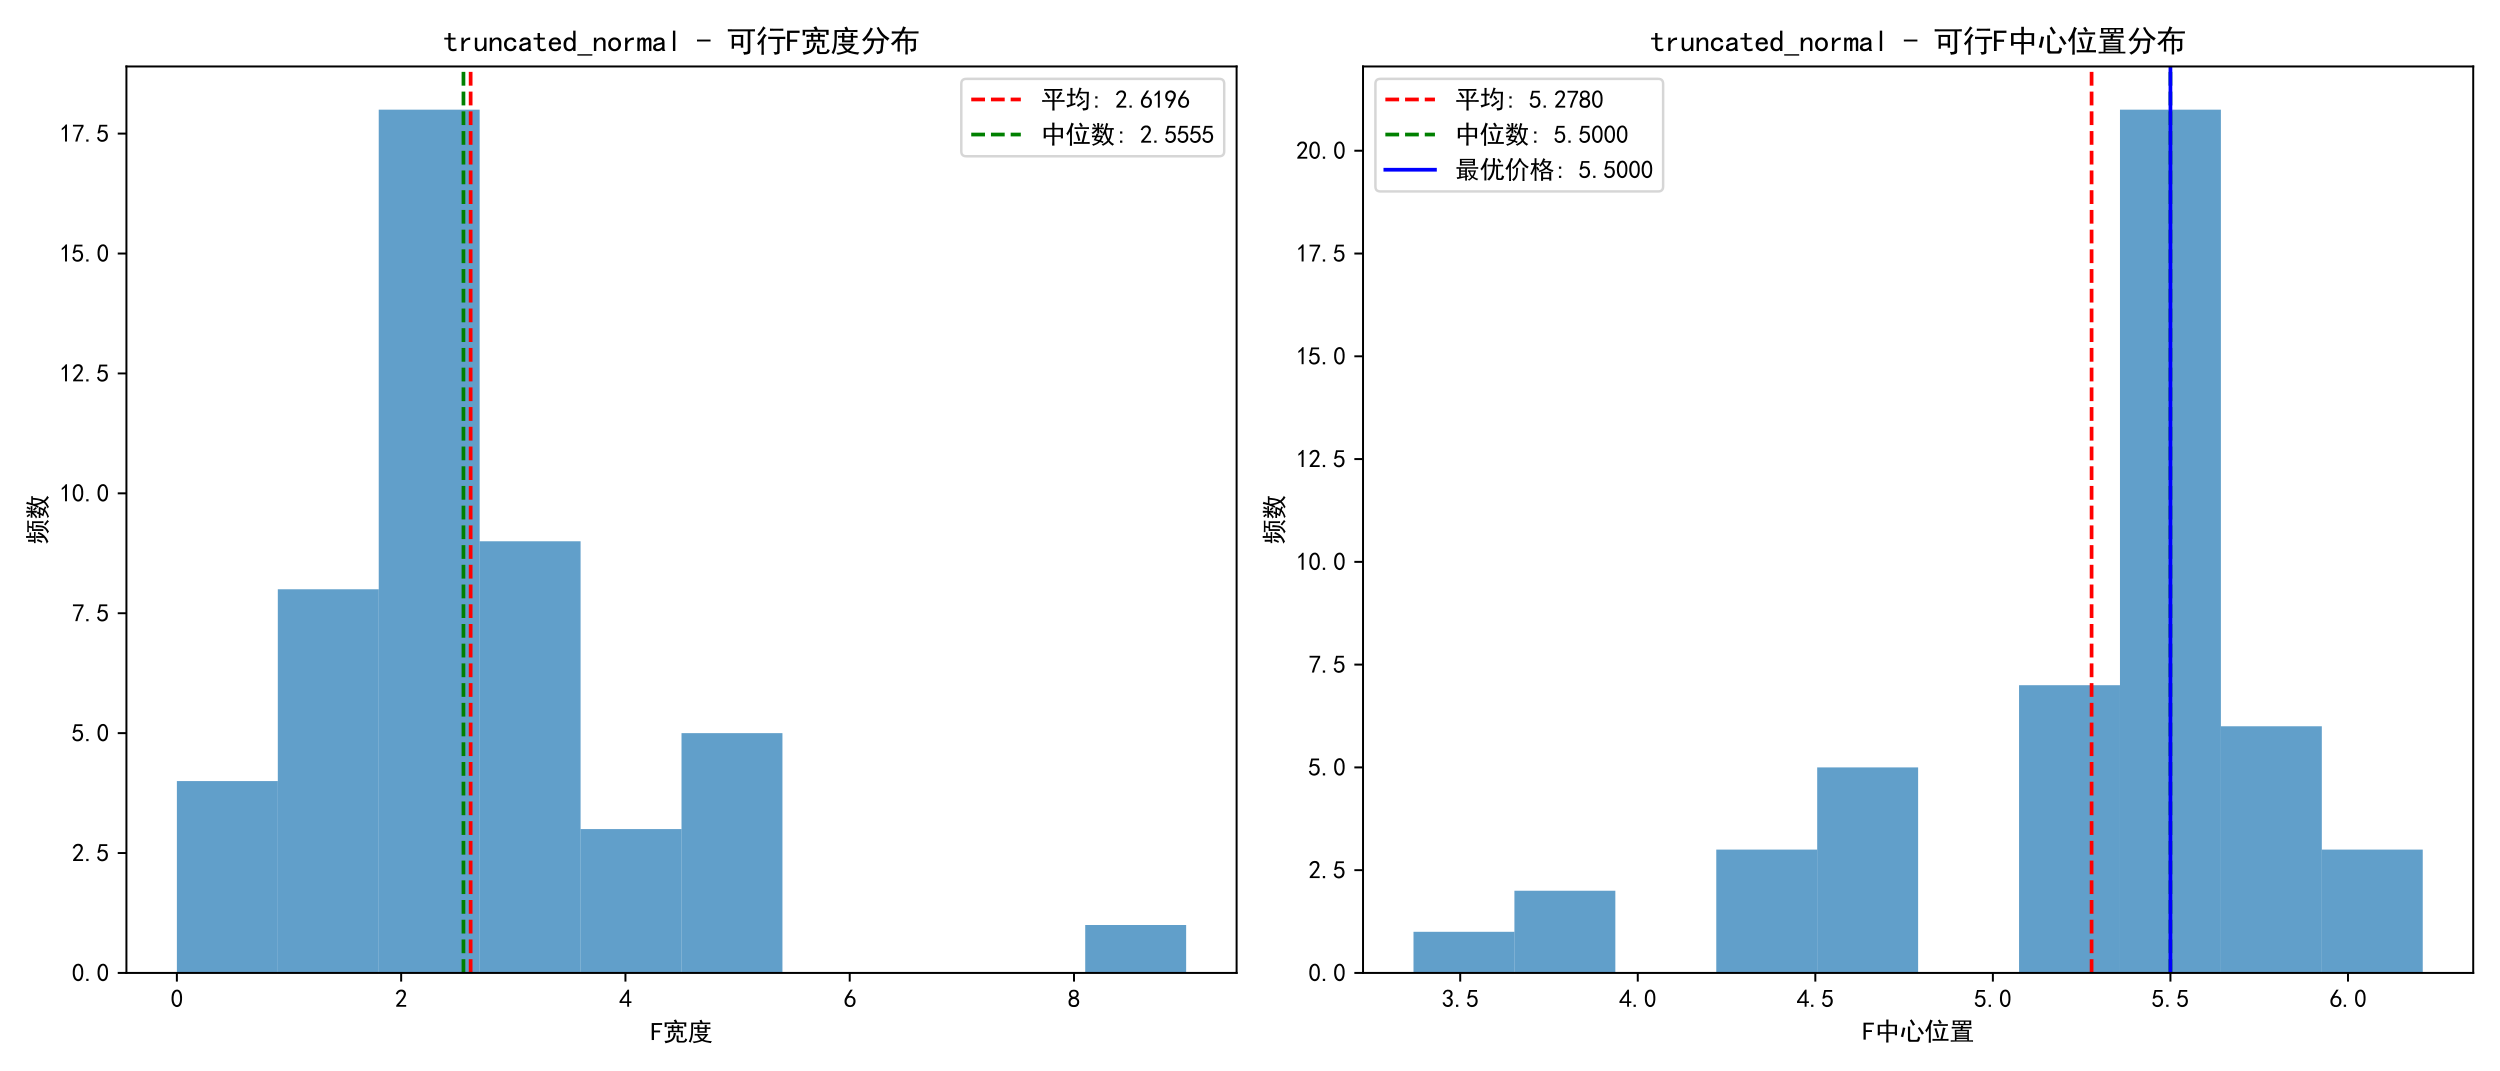 <?xml version="1.0" encoding="utf-8" standalone="no"?>
<!DOCTYPE svg PUBLIC "-//W3C//DTD SVG 1.1//EN"
  "http://www.w3.org/Graphics/SVG/1.1/DTD/svg11.dtd">
<svg xmlns:xlink="http://www.w3.org/1999/xlink" width="1008pt" height="432pt" viewBox="0 0 1008 432" xmlns="http://www.w3.org/2000/svg" version="1.1">
 <defs>
  <style type="text/css">*{stroke-linejoin: round; stroke-linecap: butt}</style>
 </defs>
 <g id="figure_1">
  <g id="patch_1">
   <path d="M 0 432 
L 1008 432 
L 1008 0 
L 0 0 
z
" style="fill: #ffffff"/>
  </g>
  <g id="axes_1">
   <g id="patch_2">
    <path d="M 50.971 392.29 
L 498.6 392.29 
L 498.6 26.801 
L 50.971 26.801 
z
" style="fill: #ffffff"/>
   </g>
   <g id="patch_3">
    <path d="M 71.318 392.29 
L 112.012 392.29 
L 112.012 314.938 
L 71.318 314.938 
z
" clip-path="url(#pb810b2e83c)" style="fill: #1f77b4; opacity: 0.7"/>
   </g>
   <g id="patch_4">
    <path d="M 112.012 392.29 
L 152.705 392.29 
L 152.705 237.586 
L 112.012 237.586 
z
" clip-path="url(#pb810b2e83c)" style="fill: #1f77b4; opacity: 0.7"/>
   </g>
   <g id="patch_5">
    <path d="M 152.705 392.29 
L 193.399 392.29 
L 193.399 44.205 
L 152.705 44.205 
z
" clip-path="url(#pb810b2e83c)" style="fill: #1f77b4; opacity: 0.7"/>
   </g>
   <g id="patch_6">
    <path d="M 193.399 392.29 
L 234.092 392.29 
L 234.092 218.248 
L 193.399 218.248 
z
" clip-path="url(#pb810b2e83c)" style="fill: #1f77b4; opacity: 0.7"/>
   </g>
   <g id="patch_7">
    <path d="M 234.092 392.29 
L 274.786 392.29 
L 274.786 334.276 
L 234.092 334.276 
z
" clip-path="url(#pb810b2e83c)" style="fill: #1f77b4; opacity: 0.7"/>
   </g>
   <g id="patch_8">
    <path d="M 274.786 392.29 
L 315.479 392.29 
L 315.479 295.6 
L 274.786 295.6 
z
" clip-path="url(#pb810b2e83c)" style="fill: #1f77b4; opacity: 0.7"/>
   </g>
   <g id="patch_9">
    <path d="M 315.479 392.29 
L 356.173 392.29 
L 356.173 392.29 
L 315.479 392.29 
z
" clip-path="url(#pb810b2e83c)" style="fill: #1f77b4; opacity: 0.7"/>
   </g>
   <g id="patch_10">
    <path d="M 356.173 392.29 
L 396.866 392.29 
L 396.866 392.29 
L 356.173 392.29 
z
" clip-path="url(#pb810b2e83c)" style="fill: #1f77b4; opacity: 0.7"/>
   </g>
   <g id="patch_11">
    <path d="M 396.866 392.29 
L 437.56 392.29 
L 437.56 392.29 
L 396.866 392.29 
z
" clip-path="url(#pb810b2e83c)" style="fill: #1f77b4; opacity: 0.7"/>
   </g>
   <g id="patch_12">
    <path d="M 437.56 392.29 
L 478.253 392.29 
L 478.253 372.952 
L 437.56 372.952 
z
" clip-path="url(#pb810b2e83c)" style="fill: #1f77b4; opacity: 0.7"/>
   </g>
   <g id="matplotlib.axis_1">
    <g id="xtick_1">
     <g id="line2d_1">
      <defs>
       <path id="maeb8cb037b" d="M 0 0 
L 0 3.5 
" style="stroke: #000000; stroke-width: 0.8"/>
      </defs>
      <g>
       <use xlink:href="#maeb8cb037b" x="71.318" y="392.29" style="stroke: #000000; stroke-width: 0.8"/>
      </g>
     </g>
     <g id="text_1">
      <!-- 0 -->
      <g transform="translate(68.818 406.165) scale(0.1 -0.1)">
       <defs>
        <path id="SimHei-30" d="M 225 2537 
Q 250 3200 412 3587 
Q 575 3975 875 4225 
Q 1175 4475 1612 4475 
Q 2050 4475 2375 4112 
Q 2700 3750 2800 3200 
Q 2900 2650 2862 1937 
Q 2825 1225 2612 775 
Q 2400 325 1975 150 
Q 1550 -25 1125 187 
Q 700 400 525 750 
Q 350 1100 275 1487 
Q 200 1875 225 2537 
z
M 750 2687 
Q 675 2000 800 1462 
Q 925 925 1212 700 
Q 1500 475 1800 612 
Q 2100 750 2237 1162 
Q 2375 1575 2375 2062 
Q 2375 2550 2337 2950 
Q 2300 3350 2112 3675 
Q 1925 4000 1612 4012 
Q 1300 4025 1062 3700 
Q 825 3375 750 2687 
z
" transform="scale(0.016)"/>
       </defs>
       <use xlink:href="#SimHei-30"/>
      </g>
     </g>
    </g>
    <g id="xtick_2">
     <g id="line2d_2">
      <g>
       <use xlink:href="#maeb8cb037b" x="161.748" y="392.29" style="stroke: #000000; stroke-width: 0.8"/>
      </g>
     </g>
     <g id="text_2">
      <!-- 2 -->
      <g transform="translate(159.248 406.165) scale(0.1 -0.1)">
       <defs>
        <path id="SimHei-32" d="M 300 250 
Q 325 625 650 925 
Q 975 1225 1475 1862 
Q 1975 2500 2125 2850 
Q 2275 3200 2237 3450 
Q 2200 3700 2000 3862 
Q 1800 4025 1537 4000 
Q 1275 3975 1037 3800 
Q 800 3625 675 3275 
L 200 3350 
Q 400 3925 712 4187 
Q 1025 4450 1450 4475 
Q 1700 4500 1900 4462 
Q 2100 4425 2312 4287 
Q 2525 4150 2662 3875 
Q 2800 3600 2762 3212 
Q 2725 2825 2375 2287 
Q 2025 1750 1025 600 
L 2825 600 
L 2825 150 
L 300 150 
L 300 250 
z
" transform="scale(0.016)"/>
       </defs>
       <use xlink:href="#SimHei-32"/>
      </g>
     </g>
    </g>
    <g id="xtick_3">
     <g id="line2d_3">
      <g>
       <use xlink:href="#maeb8cb037b" x="252.178" y="392.29" style="stroke: #000000; stroke-width: 0.8"/>
      </g>
     </g>
     <g id="text_3">
      <!-- 4 -->
      <g transform="translate(249.678 406.165) scale(0.1 -0.1)">
       <defs>
        <path id="SimHei-34" d="M 2000 1100 
L 75 1100 
L 75 1525 
L 2100 4450 
L 2475 4450 
L 2475 1525 
L 3075 1525 
L 3075 1100 
L 2475 1100 
L 2475 150 
L 2000 150 
L 2000 1100 
z
M 2000 1525 
L 2000 3500 
L 600 1525 
L 2000 1525 
z
" transform="scale(0.016)"/>
       </defs>
       <use xlink:href="#SimHei-34"/>
      </g>
     </g>
    </g>
    <g id="xtick_4">
     <g id="line2d_4">
      <g>
       <use xlink:href="#maeb8cb037b" x="342.608" y="392.29" style="stroke: #000000; stroke-width: 0.8"/>
      </g>
     </g>
     <g id="text_4">
      <!-- 6 -->
      <g transform="translate(340.108 406.165) scale(0.1 -0.1)">
       <defs>
        <path id="SimHei-36" d="M 250 1612 
Q 275 1975 387 2225 
Q 500 2475 725 2850 
L 1750 4450 
L 2325 4450 
L 1275 2800 
Q 1950 2975 2350 2750 
Q 2750 2525 2887 2237 
Q 3025 1950 3037 1612 
Q 3050 1275 2937 950 
Q 2825 625 2537 362 
Q 2250 100 1737 75 
Q 1225 50 862 262 
Q 500 475 362 862 
Q 225 1250 250 1612 
z
M 1025 787 
Q 1250 550 1625 525 
Q 2000 500 2250 775 
Q 2500 1050 2500 1575 
Q 2500 2100 2187 2300 
Q 1875 2500 1487 2450 
Q 1100 2400 925 2075 
Q 750 1750 775 1387 
Q 800 1025 1025 787 
z
" transform="scale(0.016)"/>
       </defs>
       <use xlink:href="#SimHei-36"/>
      </g>
     </g>
    </g>
    <g id="xtick_5">
     <g id="line2d_5">
      <g>
       <use xlink:href="#maeb8cb037b" x="433.038" y="392.29" style="stroke: #000000; stroke-width: 0.8"/>
      </g>
     </g>
     <g id="text_5">
      <!-- 8 -->
      <g transform="translate(430.538 406.165) scale(0.1 -0.1)">
       <defs>
        <path id="SimHei-38" d="M 175 1375 
Q 175 1675 325 1962 
Q 475 2250 825 2425 
Q 525 2600 425 2812 
Q 325 3025 312 3300 
Q 300 3575 387 3775 
Q 475 3975 650 4150 
Q 825 4325 1037 4387 
Q 1250 4450 1500 4450 
Q 1750 4450 1950 4400 
Q 2150 4350 2375 4187 
Q 2600 4025 2700 3725 
Q 2800 3425 2687 3025 
Q 2575 2625 2100 2400 
Q 2525 2275 2700 2012 
Q 2875 1750 2875 1375 
Q 2875 1000 2762 775 
Q 2650 550 2512 400 
Q 2375 250 2137 162 
Q 1900 75 1537 75 
Q 1175 75 912 162 
Q 650 250 475 425 
Q 300 600 237 837 
Q 175 1075 175 1375 
z
M 687 1400 
Q 675 1100 787 875 
Q 900 650 1200 587 
Q 1500 525 1825 600 
Q 2150 675 2275 950 
Q 2400 1225 2362 1500 
Q 2325 1775 2050 1962 
Q 1775 2150 1450 2125 
Q 1125 2100 912 1900 
Q 700 1700 687 1400 
z
M 775 3350 
Q 775 3100 950 2875 
Q 1125 2650 1500 2650 
Q 1875 2650 2062 2875 
Q 2250 3100 2237 3412 
Q 2225 3725 2012 3875 
Q 1800 4025 1437 4000 
Q 1075 3975 925 3787 
Q 775 3600 775 3350 
z
" transform="scale(0.016)"/>
       </defs>
       <use xlink:href="#SimHei-38"/>
      </g>
     </g>
    </g>
    <g id="text_6">
     <!-- F宽度 -->
     <g transform="translate(262.286 419.54) scale(0.1 -0.1)">
      <defs>
       <path id="SimHei-46" d="M 2925 3925 
L 875 3925 
L 875 2525 
L 2425 2525 
L 2425 2050 
L 875 2050 
L 875 125 
L 300 125 
L 300 4400 
L 2925 4400 
L 2925 3925 
z
" transform="scale(0.016)"/>
       <path id="SimHei-5bbd" d="M 2225 3525 
Q 2225 3700 2200 3925 
L 2700 3925 
Q 2675 3700 2675 3525 
L 3650 3525 
Q 3650 3675 3625 3950 
L 4125 3950 
Q 4100 3675 4100 3525 
Q 4625 3525 5100 3550 
L 5100 3075 
Q 4575 3125 4100 3125 
L 4100 2475 
L 5025 2475 
Q 5000 2175 5000 1875 
L 5000 1475 
Q 5000 1225 5025 825 
L 4525 825 
L 4525 2100 
L 1800 2100 
L 1800 750 
L 1300 750 
Q 1325 1200 1325 1450 
L 1325 1850 
Q 1325 2175 1300 2475 
L 2225 2475 
L 2225 3125 
L 1875 3125 
Q 1700 3125 1225 3050 
L 1225 3550 
Q 1700 3525 1875 3525 
L 2225 3525 
z
M 5375 3500 
L 5375 4175 
L 950 4175 
L 950 3400 
L 425 3400 
Q 450 3725 450 3950 
Q 450 4200 425 4575 
L 3025 4575 
Q 2975 4700 2725 5125 
Q 3050 5200 3300 5300 
Q 3500 4900 3625 4575 
L 5900 4575 
Q 5875 4250 5875 3975 
Q 5875 3700 5900 3500 
L 5375 3500 
z
M 3325 1825 
Q 3100 900 2850 462 
Q 2600 25 2112 -237 
Q 1625 -500 650 -700 
Q 550 -350 400 -100 
Q 1025 -75 1450 37 
Q 1875 150 2150 387 
Q 2425 625 2550 987 
Q 2675 1350 2725 1950 
Q 3100 1850 3325 1825 
z
M 3975 1250 
Q 3950 925 3950 675 
L 3950 150 
Q 3950 -75 4200 -100 
L 4950 -100 
Q 5250 -100 5400 0 
Q 5550 100 5650 550 
Q 5875 400 6125 300 
Q 5925 -500 5175 -525 
L 4025 -525 
Q 3500 -500 3450 -25 
L 3450 725 
Q 3450 925 3425 1250 
L 3975 1250 
z
M 3650 2475 
L 3650 3125 
L 2675 3125 
L 2675 2475 
L 3650 2475 
z
" transform="scale(0.016)"/>
       <path id="SimHei-5ea6" d="M 1750 1675 
Q 2450 1650 2875 1650 
L 5200 1650 
Q 4975 1250 4650 850 
Q 4325 450 4025 200 
Q 4350 50 4950 -50 
Q 5550 -150 6100 -150 
Q 5950 -300 5825 -650 
Q 5100 -550 4550 -412 
Q 4000 -275 3625 -100 
Q 3100 -325 2587 -462 
Q 2075 -600 1525 -675 
Q 1450 -475 1225 -250 
Q 1675 -250 2250 -125 
Q 2825 0 3250 200 
Q 2825 550 2400 1275 
L 1750 1250 
L 1750 1675 
z
M 2975 5075 
Q 3250 5150 3475 5250 
Q 3625 4975 3775 4525 
L 4700 4525 
Q 4975 4525 5700 4550 
L 5700 4100 
Q 5000 4125 4650 4125 
L 1375 4125 
Q 1375 3000 1350 2312 
Q 1325 1625 1212 950 
Q 1100 275 725 -525 
Q 500 -375 250 -300 
Q 650 400 762 1075 
Q 875 1750 887 2800 
Q 900 3850 875 4525 
L 3200 4525 
Q 3100 4850 2975 5075 
z
M 2475 3300 
Q 2475 3700 2450 3925 
L 2975 3925 
Q 2950 3725 2950 3300 
L 4300 3300 
Q 4300 3700 4275 3950 
L 4800 3950 
Q 4775 3650 4775 3300 
Q 5325 3300 5725 3325 
L 5725 2900 
Q 5350 2925 4775 2925 
Q 4775 2250 4800 1950 
L 2450 1950 
Q 2475 2350 2475 2925 
Q 2175 2925 1600 2900 
L 1600 3325 
Q 2175 3300 2475 3300 
z
M 4300 2350 
L 4300 2925 
L 2950 2925 
L 2950 2350 
L 4300 2350 
z
M 2875 1275 
Q 3200 775 3650 425 
Q 4025 700 4425 1275 
L 2900 1275 
L 2875 1275 
z
" transform="scale(0.016)"/>
      </defs>
      <use xlink:href="#SimHei-46"/>
      <use xlink:href="#SimHei-5bbd" x="50"/>
      <use xlink:href="#SimHei-5ea6" x="150"/>
     </g>
    </g>
   </g>
   <g id="matplotlib.axis_2">
    <g id="ytick_1">
     <g id="line2d_6">
      <defs>
       <path id="mc2f7a43495" d="M 0 0 
L -3.5 0 
" style="stroke: #000000; stroke-width: 0.8"/>
      </defs>
      <g>
       <use xlink:href="#mc2f7a43495" x="50.971" y="392.29" style="stroke: #000000; stroke-width: 0.8"/>
      </g>
     </g>
     <g id="text_7">
      <!-- 0.0 -->
      <g transform="translate(28.971 395.728) scale(0.1 -0.1)">
       <defs>
        <path id="SimHei-2e" d="M 1075 125 
L 500 125 
L 500 675 
L 1075 675 
L 1075 125 
z
" transform="scale(0.016)"/>
       </defs>
       <use xlink:href="#SimHei-30"/>
       <use xlink:href="#SimHei-2e" x="50"/>
       <use xlink:href="#SimHei-30" x="100"/>
      </g>
     </g>
    </g>
    <g id="ytick_2">
     <g id="line2d_7">
      <g>
       <use xlink:href="#mc2f7a43495" x="50.971" y="343.945" style="stroke: #000000; stroke-width: 0.8"/>
      </g>
     </g>
     <g id="text_8">
      <!-- 2.5 -->
      <g transform="translate(28.971 347.382) scale(0.1 -0.1)">
       <defs>
        <path id="SimHei-35" d="M 550 1325 
Q 725 650 1150 575 
Q 1575 500 1837 662 
Q 2100 825 2212 1087 
Q 2325 1350 2312 1675 
Q 2300 2000 2137 2225 
Q 1975 2450 1725 2525 
Q 1475 2600 1162 2525 
Q 850 2450 650 2175 
L 225 2225 
Q 275 2375 700 4375 
L 2675 4375 
L 2675 3925 
L 1075 3925 
Q 950 3250 825 2850 
Q 1200 3025 1525 3012 
Q 1850 3000 2150 2862 
Q 2450 2725 2587 2487 
Q 2725 2250 2787 2012 
Q 2850 1775 2837 1500 
Q 2825 1225 2725 937 
Q 2625 650 2425 462 
Q 2225 275 1937 162 
Q 1650 50 1275 75 
Q 900 100 562 350 
Q 225 600 100 1200 
L 550 1325 
z
" transform="scale(0.016)"/>
       </defs>
       <use xlink:href="#SimHei-32"/>
       <use xlink:href="#SimHei-2e" x="50"/>
       <use xlink:href="#SimHei-35" x="100"/>
      </g>
     </g>
    </g>
    <g id="ytick_3">
     <g id="line2d_8">
      <g>
       <use xlink:href="#mc2f7a43495" x="50.971" y="295.6" style="stroke: #000000; stroke-width: 0.8"/>
      </g>
     </g>
     <g id="text_9">
      <!-- 5.0 -->
      <g transform="translate(28.971 299.037) scale(0.1 -0.1)">
       <use xlink:href="#SimHei-35"/>
       <use xlink:href="#SimHei-2e" x="50"/>
       <use xlink:href="#SimHei-30" x="100"/>
      </g>
     </g>
    </g>
    <g id="ytick_4">
     <g id="line2d_9">
      <g>
       <use xlink:href="#mc2f7a43495" x="50.971" y="247.255" style="stroke: #000000; stroke-width: 0.8"/>
      </g>
     </g>
     <g id="text_10">
      <!-- 7.5 -->
      <g transform="translate(28.971 250.692) scale(0.1 -0.1)">
       <defs>
        <path id="SimHei-37" d="M 850 150 
Q 1300 2050 2425 3925 
L 275 3925 
L 275 4375 
L 2950 4375 
L 2950 3950 
Q 1775 2050 1400 150 
L 850 150 
z
" transform="scale(0.016)"/>
       </defs>
       <use xlink:href="#SimHei-37"/>
       <use xlink:href="#SimHei-2e" x="50"/>
       <use xlink:href="#SimHei-35" x="100"/>
      </g>
     </g>
    </g>
    <g id="ytick_5">
     <g id="line2d_10">
      <g>
       <use xlink:href="#mc2f7a43495" x="50.971" y="198.91" style="stroke: #000000; stroke-width: 0.8"/>
      </g>
     </g>
     <g id="text_11">
      <!-- 10.0 -->
      <g transform="translate(23.971 202.347) scale(0.1 -0.1)">
       <defs>
        <path id="SimHei-31" d="M 1400 3600 
Q 1075 3275 575 2975 
L 575 3450 
Q 1200 3875 1600 4450 
L 1900 4450 
L 1900 150 
L 1400 150 
L 1400 3600 
z
" transform="scale(0.016)"/>
       </defs>
       <use xlink:href="#SimHei-31"/>
       <use xlink:href="#SimHei-30" x="50"/>
       <use xlink:href="#SimHei-2e" x="100"/>
       <use xlink:href="#SimHei-30" x="150"/>
      </g>
     </g>
    </g>
    <g id="ytick_6">
     <g id="line2d_11">
      <g>
       <use xlink:href="#mc2f7a43495" x="50.971" y="150.565" style="stroke: #000000; stroke-width: 0.8"/>
      </g>
     </g>
     <g id="text_12">
      <!-- 12.5 -->
      <g transform="translate(23.971 154.002) scale(0.1 -0.1)">
       <use xlink:href="#SimHei-31"/>
       <use xlink:href="#SimHei-32" x="50"/>
       <use xlink:href="#SimHei-2e" x="100"/>
       <use xlink:href="#SimHei-35" x="150"/>
      </g>
     </g>
    </g>
    <g id="ytick_7">
     <g id="line2d_12">
      <g>
       <use xlink:href="#mc2f7a43495" x="50.971" y="102.22" style="stroke: #000000; stroke-width: 0.8"/>
      </g>
     </g>
     <g id="text_13">
      <!-- 15.0 -->
      <g transform="translate(23.971 105.657) scale(0.1 -0.1)">
       <use xlink:href="#SimHei-31"/>
       <use xlink:href="#SimHei-35" x="50"/>
       <use xlink:href="#SimHei-2e" x="100"/>
       <use xlink:href="#SimHei-30" x="150"/>
      </g>
     </g>
    </g>
    <g id="ytick_8">
     <g id="line2d_13">
      <g>
       <use xlink:href="#mc2f7a43495" x="50.971" y="53.874" style="stroke: #000000; stroke-width: 0.8"/>
      </g>
     </g>
     <g id="text_14">
      <!-- 17.5 -->
      <g transform="translate(23.971 57.312) scale(0.1 -0.1)">
       <use xlink:href="#SimHei-31"/>
       <use xlink:href="#SimHei-37" x="50"/>
       <use xlink:href="#SimHei-2e" x="100"/>
       <use xlink:href="#SimHei-35" x="150"/>
      </g>
     </g>
    </g>
    <g id="text_15">
     <!-- 频数 -->
     <g transform="translate(18.721 219.546) rotate(-90) scale(0.1 -0.1)">
      <defs>
       <path id="SimHei-9891" d="M 4250 4450 
Q 3575 4450 3125 4425 
L 3125 4850 
Q 3550 4825 3925 4825 
L 5225 4825 
Q 5600 4825 6000 4850 
L 6000 4425 
Q 5600 4450 4700 4450 
Q 4625 4050 4550 3625 
L 5875 3625 
Q 5850 3275 5850 2900 
L 5850 1650 
Q 5850 1300 5875 750 
L 5400 750 
L 5400 3250 
L 3875 3250 
L 3875 800 
L 3400 800 
Q 3425 1275 3425 1650 
L 3425 2825 
Q 3425 3275 3400 3625 
L 4125 3625 
Q 4200 4100 4250 4450 
z
M 1675 2750 
Q 650 2750 350 2725 
L 350 3150 
Q 550 3125 725 3125 
Q 725 4275 700 4625 
L 1200 4625 
Q 1175 4275 1175 3125 
L 1675 3125 
L 1675 4275 
Q 1675 4750 1650 5125 
L 2150 5125 
Q 2125 4750 2125 4250 
Q 2625 4250 3025 4275 
L 3025 3850 
Q 2625 3875 2125 3875 
L 2125 3125 
Q 2850 3125 3150 3150 
L 3150 2725 
Q 2850 2750 2125 2750 
L 1675 2750 
z
M 2150 2600 
Q 2125 2250 2125 1925 
L 2125 1050 
Q 2600 1650 2650 2200 
Q 2875 2100 3175 2075 
Q 2850 1075 2187 450 
Q 1525 -175 700 -500 
Q 550 -250 200 -75 
Q 750 75 1087 237 
Q 1425 400 1675 625 
L 1675 1900 
Q 1675 2250 1650 2600 
L 2150 2600 
z
M 2775 -250 
Q 3400 -75 3737 225 
Q 4075 525 4212 887 
Q 4350 1250 4362 1725 
Q 4375 2200 4350 2750 
Q 4650 2700 4925 2650 
Q 4850 2325 4837 1975 
Q 4825 1625 4750 1112 
Q 4675 600 4300 162 
Q 3925 -275 3250 -650 
Q 3075 -450 2775 -250 
z
M 5850 -650 
Q 5550 -275 4800 250 
Q 4975 425 5075 600 
Q 5825 75 6200 -250 
Q 5975 -425 5850 -650 
z
M 400 1175 
Q 650 1550 900 2375 
Q 1125 2275 1375 2225 
Q 1000 1325 850 1025 
Q 650 1150 400 1175 
z
" transform="scale(0.016)"/>
       <path id="SimHei-6570" d="M 4525 4925 
Q 4475 4800 4400 4587 
Q 4325 4375 4175 3825 
L 5325 3825 
Q 5575 3825 5925 3850 
L 5925 3400 
Q 5650 3425 5500 3425 
Q 5500 3025 5362 2162 
Q 5225 1300 4875 675 
Q 5125 375 5437 137 
Q 5750 -100 6025 -200 
Q 5725 -425 5625 -625 
Q 5325 -450 5075 -225 
Q 4825 0 4575 325 
Q 4300 25 3987 -187 
Q 3675 -400 3200 -650 
Q 3075 -425 2850 -300 
Q 3225 -150 3650 125 
Q 4075 400 4300 675 
Q 4125 1025 3962 1425 
Q 3800 1825 3675 2475 
Q 3600 2275 3425 1950 
Q 3250 2050 3000 2150 
Q 3400 2850 3650 3675 
Q 3900 4500 3975 5100 
Q 4275 4975 4525 4925 
z
M 2100 2250 
Q 2000 2150 1875 1925 
L 3250 1925 
Q 3100 1300 2725 675 
Q 3125 525 3350 400 
Q 3225 225 3125 25 
Q 2900 175 2450 325 
Q 1950 -225 725 -650 
Q 600 -375 400 -275 
Q 1575 0 2000 475 
Q 1300 650 850 775 
Q 1000 1000 1250 1525 
Q 1000 1525 425 1500 
L 425 1950 
Q 900 1925 1400 1925 
Q 1500 2150 1550 2425 
Q 1825 2325 2100 2250 
z
M 1775 3950 
Q 1775 4550 1750 5100 
L 2250 5100 
Q 2225 4575 2225 3950 
Q 3075 3950 3425 3975 
L 3425 3525 
Q 3075 3550 2225 3550 
Q 2225 2825 2250 2425 
L 1750 2425 
Q 1775 2775 1775 3300 
Q 1650 3100 1300 2787 
Q 950 2475 650 2300 
Q 525 2525 275 2625 
Q 500 2700 875 2975 
Q 1250 3250 1450 3550 
Q 950 3550 500 3525 
L 500 3975 
Q 925 3950 1775 3950 
z
M 3975 3175 
Q 4200 1700 4600 1125 
Q 4850 1700 4937 2287 
Q 5025 2875 5050 3425 
L 4075 3425 
L 3975 3175 
z
M 1450 1000 
Q 1750 925 2275 800 
Q 2475 1050 2650 1525 
L 1725 1525 
Q 1600 1275 1450 1000 
z
M 3325 4825 
Q 3200 4625 3125 4450 
Q 3050 4275 2925 4025 
Q 2725 4125 2525 4175 
Q 2725 4500 2900 5000 
Q 3150 4875 3325 4825 
z
M 2575 3375 
Q 2900 3050 3200 2725 
Q 3050 2600 2875 2425 
Q 2525 2850 2300 3100 
Q 2450 3225 2575 3375 
z
M 925 5000 
Q 1275 4650 1500 4300 
L 1125 4075 
Q 950 4425 600 4725 
Q 825 4875 925 5000 
z
" transform="scale(0.016)"/>
      </defs>
      <use xlink:href="#SimHei-9891"/>
      <use xlink:href="#SimHei-6570" x="100"/>
     </g>
    </g>
   </g>
   <g id="line2d_14">
    <path d="M 189.762 392.29 
L 189.762 26.801 
" clip-path="url(#pb810b2e83c)" style="fill: none; stroke-dasharray: 5.55,2.4; stroke-dashoffset: 0; stroke: #ff0000; stroke-width: 1.5"/>
   </g>
   <g id="line2d_15">
    <path d="M 186.866 392.29 
L 186.866 26.801 
" clip-path="url(#pb810b2e83c)" style="fill: none; stroke-dasharray: 5.55,2.4; stroke-dashoffset: 0; stroke: #008000; stroke-width: 1.5"/>
   </g>
   <g id="patch_13">
    <path d="M 50.971 392.29 
L 50.971 26.801 
" style="fill: none; stroke: #000000; stroke-width: 0.8; stroke-linejoin: miter; stroke-linecap: square"/>
   </g>
   <g id="patch_14">
    <path d="M 498.6 392.29 
L 498.6 26.801 
" style="fill: none; stroke: #000000; stroke-width: 0.8; stroke-linejoin: miter; stroke-linecap: square"/>
   </g>
   <g id="patch_15">
    <path d="M 50.971 392.29 
L 498.6 392.29 
" style="fill: none; stroke: #000000; stroke-width: 0.8; stroke-linejoin: miter; stroke-linecap: square"/>
   </g>
   <g id="patch_16">
    <path d="M 50.971 26.801 
L 498.6 26.801 
" style="fill: none; stroke: #000000; stroke-width: 0.8; stroke-linejoin: miter; stroke-linecap: square"/>
   </g>
   <g id="text_16">
    <!-- truncated_normal - 可行F宽度分布 -->
    <g transform="translate(178.786 20.801) scale(0.12 -0.12)">
     <defs>
      <path id="SimHei-74" d="M 2750 200 
Q 2625 150 2462 112 
Q 2300 75 2025 75 
Q 1575 75 1300 325 
Q 1025 575 1025 1025 
L 1025 2525 
L 175 2525 
L 175 2925 
L 1025 2925 
L 1025 3900 
L 1525 3900 
L 1525 2925 
L 2550 2925 
L 2550 2525 
L 1525 2525 
L 1525 1000 
Q 1525 800 1625 662 
Q 1725 525 2000 525 
Q 2275 525 2450 575 
Q 2625 625 2750 700 
L 2750 200 
z
" transform="scale(0.016)"/>
      <path id="SimHei-72" d="M 2500 2425 
Q 2025 2500 1700 2287 
Q 1375 2075 1150 1550 
L 1150 125 
L 650 125 
L 650 2925 
L 1150 2925 
L 1150 2200 
Q 1375 2600 1712 2787 
Q 2050 2975 2500 2975 
L 2500 2425 
z
" transform="scale(0.016)"/>
      <path id="SimHei-75" d="M 2800 125 
L 2300 125 
L 2300 650 
Q 2100 375 1862 225 
Q 1625 75 1250 75 
Q 800 75 575 325 
Q 350 575 350 950 
L 350 2925 
L 850 2925 
L 850 1125 
Q 850 825 1000 650 
Q 1150 475 1400 475 
Q 1725 475 2012 812 
Q 2300 1150 2300 1650 
L 2300 2925 
L 2800 2925 
L 2800 125 
z
" transform="scale(0.016)"/>
      <path id="SimHei-6e" d="M 2800 125 
L 2300 125 
L 2300 1925 
Q 2300 2225 2150 2400 
Q 2000 2575 1750 2575 
Q 1425 2575 1137 2237 
Q 850 1900 850 1400 
L 850 125 
L 350 125 
L 350 2925 
L 850 2925 
L 850 2400 
Q 1050 2675 1287 2825 
Q 1525 2975 1900 2975 
Q 2350 2975 2575 2725 
Q 2800 2475 2800 2100 
L 2800 125 
z
" transform="scale(0.016)"/>
      <path id="SimHei-63" d="M 2850 1250 
Q 2850 725 2487 400 
Q 2125 75 1575 75 
Q 1025 75 625 462 
Q 225 850 225 1525 
Q 225 2200 625 2587 
Q 1025 2975 1575 2975 
Q 2125 2975 2450 2687 
Q 2775 2400 2775 2000 
L 2225 2000 
Q 2200 2300 2012 2412 
Q 1825 2525 1575 2525 
Q 1275 2525 1025 2287 
Q 775 2050 775 1525 
Q 775 1000 1025 762 
Q 1275 525 1575 525 
Q 1900 525 2100 700 
Q 2300 875 2300 1250 
L 2850 1250 
z
" transform="scale(0.016)"/>
      <path id="SimHei-61" d="M 2875 125 
L 2275 125 
Q 2225 175 2200 262 
Q 2175 350 2175 475 
Q 2000 275 1750 175 
Q 1500 75 1225 75 
Q 825 75 550 275 
Q 275 475 275 850 
Q 275 1225 525 1450 
Q 775 1675 1300 1750 
Q 1650 1800 1912 1875 
Q 2175 1950 2175 2075 
Q 2175 2225 2062 2375 
Q 1950 2525 1575 2525 
Q 1275 2525 1137 2412 
Q 1000 2300 950 2100 
L 400 2100 
Q 450 2500 762 2737 
Q 1075 2975 1575 2975 
Q 2125 2975 2400 2725 
Q 2675 2475 2675 2025 
L 2675 650 
Q 2675 500 2725 375 
Q 2775 250 2875 125 
z
M 2175 1050 
L 2175 1550 
Q 2025 1500 1887 1462 
Q 1750 1425 1425 1375 
Q 1050 1325 937 1200 
Q 825 1075 825 900 
Q 825 750 937 637 
Q 1050 525 1275 525 
Q 1500 525 1762 650 
Q 2025 775 2175 1050 
z
" transform="scale(0.016)"/>
      <path id="SimHei-65" d="M 2850 1075 
Q 2800 625 2450 350 
Q 2100 75 1625 75 
Q 1025 75 637 462 
Q 250 850 250 1525 
Q 250 2200 637 2587 
Q 1025 2975 1625 2975 
Q 2150 2975 2487 2637 
Q 2825 2300 2825 1525 
L 800 1525 
Q 800 975 1037 750 
Q 1275 525 1625 525 
Q 1900 525 2075 662 
Q 2250 800 2300 1075 
L 2850 1075 
z
M 2250 1925 
Q 2200 2275 2025 2412 
Q 1850 2550 1575 2550 
Q 1325 2550 1125 2412 
Q 925 2275 825 1925 
L 2250 1925 
z
" transform="scale(0.016)"/>
      <path id="SimHei-64" d="M 2750 125 
L 2250 125 
L 2250 500 
Q 2100 275 1900 175 
Q 1700 75 1425 75 
Q 925 75 575 437 
Q 225 800 225 1525 
Q 225 2250 575 2625 
Q 925 3000 1425 3000 
Q 1700 3000 1900 2887 
Q 2100 2775 2250 2550 
L 2250 4400 
L 2750 4400 
L 2750 125 
z
M 2250 1525 
Q 2250 2000 2037 2275 
Q 1825 2550 1525 2550 
Q 1150 2550 962 2275 
Q 775 2000 775 1525 
Q 775 1050 962 787 
Q 1150 525 1525 525 
Q 1825 525 2037 787 
Q 2250 1050 2250 1525 
z
" transform="scale(0.016)"/>
      <path id="SimHei-5f" d="M 3150 -850 
L 0 -850 
L 0 -550 
L 3150 -550 
L 3150 -850 
z
" transform="scale(0.016)"/>
      <path id="SimHei-6f" d="M 2925 1525 
Q 2925 875 2525 475 
Q 2125 75 1575 75 
Q 1025 75 625 475 
Q 225 875 225 1525 
Q 225 2175 625 2575 
Q 1025 2975 1575 2975 
Q 2125 2975 2525 2575 
Q 2925 2175 2925 1525 
z
M 2375 1525 
Q 2375 2025 2125 2275 
Q 1875 2525 1575 2525 
Q 1275 2525 1025 2275 
Q 775 2025 775 1525 
Q 775 1025 1025 775 
Q 1275 525 1575 525 
Q 1875 525 2125 775 
Q 2375 1025 2375 1525 
z
" transform="scale(0.016)"/>
      <path id="SimHei-6d" d="M 3050 125 
L 2550 125 
L 2550 2150 
Q 2550 2300 2500 2400 
Q 2450 2500 2300 2500 
Q 2125 2500 1975 2312 
Q 1825 2125 1825 1825 
L 1825 125 
L 1325 125 
L 1325 2150 
Q 1325 2300 1275 2400 
Q 1225 2500 1075 2500 
Q 900 2500 750 2312 
Q 600 2125 600 1825 
L 600 125 
L 100 125 
L 100 2925 
L 600 2925 
L 600 2550 
Q 725 2750 900 2862 
Q 1075 2975 1275 2975 
Q 1475 2975 1612 2862 
Q 1750 2750 1800 2550 
Q 1925 2750 2087 2862 
Q 2250 2975 2450 2975 
Q 2750 2975 2900 2812 
Q 3050 2650 3050 2350 
L 3050 125 
z
" transform="scale(0.016)"/>
      <path id="SimHei-6c" d="M 1825 125 
L 1325 125 
L 1325 4400 
L 1825 4400 
L 1825 125 
z
" transform="scale(0.016)"/>
      <path id="SimHei-20" transform="scale(0.016)"/>
      <path id="SimHei-2d" d="M 2975 2125 
L 125 2125 
L 125 2525 
L 2975 2525 
L 2975 2125 
z
" transform="scale(0.016)"/>
      <path id="SimHei-53ef" d="M 3600 3500 
Q 3575 3175 3575 2775 
L 3575 1550 
Q 3575 1125 3600 825 
L 3075 825 
L 3075 1275 
L 1650 1275 
L 1650 600 
L 1150 600 
Q 1175 775 1175 1175 
L 1175 2775 
Q 1175 3175 1150 3500 
L 3600 3500 
z
M 5200 4675 
Q 5600 4675 6050 4700 
L 6050 4225 
Q 5650 4250 5225 4250 
L 5075 4250 
L 5075 125 
Q 5075 -325 4812 -462 
Q 4550 -600 3750 -675 
Q 3700 -350 3550 -75 
Q 4075 -100 4300 -50 
Q 4525 0 4525 225 
L 4525 4250 
L 1525 4250 
Q 875 4250 350 4225 
L 350 4700 
Q 875 4675 1500 4675 
L 5200 4675 
z
M 3075 1700 
L 3075 3075 
L 1650 3075 
L 1650 1700 
L 3075 1700 
z
" transform="scale(0.016)"/>
      <path id="SimHei-884c" d="M 5300 3100 
Q 5775 3100 6175 3125 
L 6175 2625 
Q 5775 2650 5325 2650 
L 4975 2650 
L 4975 -75 
Q 5000 -375 4787 -487 
Q 4575 -600 3950 -675 
Q 3900 -375 3675 -75 
Q 4100 -125 4275 -112 
Q 4450 -100 4475 150 
L 4475 2650 
L 3475 2650 
Q 3000 2650 2575 2625 
L 2575 3125 
Q 3025 3100 3475 3100 
L 5300 3100 
z
M 2300 3400 
Q 2075 3275 1962 3075 
Q 1850 2875 1650 2575 
L 1650 325 
Q 1650 0 1675 -675 
L 1150 -675 
Q 1175 75 1175 450 
L 1175 2050 
Q 950 1675 575 1300 
Q 400 1550 250 1725 
Q 825 2275 1150 2775 
Q 1475 3275 1725 3725 
Q 1975 3575 2300 3400 
z
M 4875 4800 
Q 5300 4800 5750 4825 
L 5750 4350 
Q 5300 4375 4825 4375 
L 3900 4375 
Q 3350 4375 2950 4350 
L 2950 4825 
Q 3350 4800 3900 4800 
L 4875 4800 
z
M 2075 4925 
Q 1875 4900 1550 4387 
Q 1225 3875 650 3250 
Q 500 3450 325 3625 
Q 725 4025 1050 4487 
Q 1375 4950 1525 5300 
Q 1775 5150 2075 4925 
z
" transform="scale(0.016)"/>
      <path id="SimHei-5206" d="M 1000 -650 
Q 825 -375 575 -225 
Q 975 -75 1300 137 
Q 1625 350 1875 662 
Q 2125 975 2250 1350 
Q 2375 1725 2425 2275 
Q 1850 2275 1500 2250 
L 1500 2775 
Q 1900 2750 2525 2750 
L 5025 2750 
Q 4975 2375 4950 2100 
L 4750 250 
Q 4700 -200 4350 -350 
Q 4000 -500 3575 -525 
Q 3550 -275 3325 50 
Q 3850 25 4037 87 
Q 4225 150 4275 525 
L 4450 2275 
L 2950 2275 
Q 2875 1625 2737 1187 
Q 2600 750 2350 425 
Q 2100 100 1750 -175 
Q 1400 -450 1000 -650 
z
M 3950 5175 
Q 4125 4650 4662 3975 
Q 5200 3300 6175 2800 
Q 5975 2625 5775 2275 
Q 5325 2600 4987 2887 
Q 4650 3175 4425 3425 
Q 4200 3675 3925 4137 
Q 3650 4600 3475 5000 
Q 3750 5075 3950 5175 
z
M 2700 4825 
Q 2475 4425 2325 4125 
Q 2175 3825 2025 3587 
Q 1875 3350 1575 2950 
Q 1275 2550 850 2125 
Q 625 2350 400 2475 
Q 900 2925 1187 3300 
Q 1475 3675 1737 4112 
Q 2000 4550 2200 5075 
Q 2400 4925 2700 4825 
z
" transform="scale(0.016)"/>
      <path id="SimHei-5e03" d="M 2375 4225 
Q 2650 4775 2775 5300 
Q 3125 5175 3400 5075 
Q 3275 4975 2950 4225 
L 4800 4225 
Q 5550 4225 6025 4250 
L 6025 3800 
L 2725 3800 
Q 2325 3100 1975 2675 
L 3275 2675 
Q 3275 3225 3250 3575 
L 3775 3575 
Q 3750 3225 3750 2675 
L 5500 2675 
Q 5475 2225 5475 1775 
L 5475 750 
Q 5475 275 5212 150 
Q 4950 25 4450 -25 
Q 4400 325 4225 550 
Q 4800 550 4912 625 
Q 5025 700 5000 1025 
L 5000 2250 
L 3750 2250 
L 3750 550 
Q 3750 25 3775 -600 
L 3250 -600 
Q 3275 25 3275 550 
L 3275 2250 
L 2100 2250 
L 2100 0 
L 1600 0 
Q 1625 525 1625 1025 
L 1625 2225 
Q 1300 1850 650 1275 
Q 475 1475 200 1650 
Q 750 2025 1262 2562 
Q 1775 3100 2150 3800 
L 1550 3800 
Q 925 3800 400 3775 
L 400 4250 
Q 925 4225 1550 4225 
L 2375 4225 
z
" transform="scale(0.016)"/>
     </defs>
     <use xlink:href="#SimHei-74"/>
     <use xlink:href="#SimHei-72" x="50"/>
     <use xlink:href="#SimHei-75" x="100"/>
     <use xlink:href="#SimHei-6e" x="150"/>
     <use xlink:href="#SimHei-63" x="200"/>
     <use xlink:href="#SimHei-61" x="250"/>
     <use xlink:href="#SimHei-74" x="300"/>
     <use xlink:href="#SimHei-65" x="350"/>
     <use xlink:href="#SimHei-64" x="400"/>
     <use xlink:href="#SimHei-5f" x="450"/>
     <use xlink:href="#SimHei-6e" x="500"/>
     <use xlink:href="#SimHei-6f" x="550"/>
     <use xlink:href="#SimHei-72" x="600"/>
     <use xlink:href="#SimHei-6d" x="650"/>
     <use xlink:href="#SimHei-61" x="700"/>
     <use xlink:href="#SimHei-6c" x="750"/>
     <use xlink:href="#SimHei-20" x="800"/>
     <use xlink:href="#SimHei-2d" x="850"/>
     <use xlink:href="#SimHei-20" x="900"/>
     <use xlink:href="#SimHei-53ef" x="950"/>
     <use xlink:href="#SimHei-884c" x="1050"/>
     <use xlink:href="#SimHei-46" x="1150"/>
     <use xlink:href="#SimHei-5bbd" x="1200"/>
     <use xlink:href="#SimHei-5ea6" x="1300"/>
     <use xlink:href="#SimHei-5206" x="1400"/>
     <use xlink:href="#SimHei-5e03" x="1500"/>
    </g>
   </g>
   <g id="legend_1">
    <g id="patch_17">
     <path d="M 389.6 63.004 
L 491.6 63.004 
Q 493.6 63.004 493.6 61.004 
L 493.6 33.801 
Q 493.6 31.801 491.6 31.801 
L 389.6 31.801 
Q 387.6 31.801 387.6 33.801 
L 387.6 61.004 
Q 387.6 63.004 389.6 63.004 
z
" style="fill: #ffffff; opacity: 0.8; stroke: #cccccc; stroke-linejoin: miter"/>
    </g>
    <g id="line2d_16">
     <path d="M 391.6 40.114 
L 401.6 40.114 
L 411.6 40.114 
" style="fill: none; stroke-dasharray: 5.55,2.4; stroke-dashoffset: 0; stroke: #ff0000; stroke-width: 1.5"/>
    </g>
    <g id="text_17">
     <!-- 平均: 2.6196 -->
     <g transform="translate(419.6 43.614) scale(0.1 -0.1)">
      <defs>
       <path id="SimHei-5e73" d="M 4525 4825 
Q 4900 4825 5450 4850 
L 5450 4375 
Q 4925 4400 4525 4400 
L 3475 4400 
L 3475 2025 
L 5000 2025 
Q 5550 2025 6025 2050 
L 6025 1575 
Q 5550 1600 5000 1600 
L 3475 1600 
L 3475 450 
Q 3475 -100 3500 -600 
L 2925 -600 
Q 2950 -100 2950 450 
L 2950 1600 
L 1125 1600 
Q 775 1600 375 1575 
L 375 2050 
Q 775 2025 1175 2025 
L 2950 2025 
L 2950 4400 
L 1775 4400 
Q 1400 4400 875 4375 
L 875 4850 
Q 1400 4825 1750 4825 
L 4525 4825 
z
M 3925 2600 
Q 4500 3300 4900 4125 
Q 5150 3950 5400 3825 
Q 4775 2850 4350 2300 
Q 4150 2475 3925 2600 
z
M 1975 2350 
Q 1600 3100 1050 3725 
Q 1250 3875 1450 4050 
Q 2075 3300 2450 2725 
Q 2150 2500 1975 2350 
z
" transform="scale(0.016)"/>
       <path id="SimHei-5747" d="M 5775 275 
Q 5775 -325 5362 -450 
Q 4950 -575 4425 -600 
Q 4375 -275 4250 25 
Q 4950 -25 5125 62 
Q 5300 150 5300 500 
L 5375 3700 
L 3550 3700 
Q 3425 3375 3262 3037 
Q 3100 2700 2925 2400 
Q 2675 2550 2475 2625 
Q 3150 3625 3500 5200 
Q 3800 5100 4075 5025 
Q 3975 4875 3875 4650 
Q 3775 4425 3675 4125 
L 5900 4125 
L 5775 275 
z
M 1250 3625 
L 1250 4375 
Q 1250 4775 1225 5100 
L 1775 5100 
Q 1750 4725 1750 4375 
L 1750 3625 
L 1900 3625 
Q 2200 3625 2525 3650 
L 2525 3150 
Q 2200 3175 1900 3175 
L 1750 3175 
L 1750 1100 
L 2500 1375 
Q 2475 1125 2525 900 
Q 1225 475 962 362 
Q 700 250 475 150 
Q 375 475 250 750 
Q 575 800 800 850 
Q 1025 900 1250 975 
L 1250 3175 
L 1125 3175 
Q 850 3175 400 3150 
L 400 3650 
Q 850 3625 1100 3625 
L 1250 3625 
z
M 4950 1625 
Q 4675 1425 4137 1050 
Q 3600 675 3175 300 
Q 3000 575 2850 775 
Q 3350 1050 3762 1325 
Q 4175 1600 4775 2075 
Q 4825 1850 4950 1625 
z
M 3775 3150 
Q 4125 2800 4475 2300 
Q 4250 2125 4100 1975 
Q 3900 2325 3450 2825 
Q 3600 3000 3775 3150 
z
" transform="scale(0.016)"/>
       <path id="SimHei-3a" d="M 1825 2425 
L 1250 2425 
L 1250 2975 
L 1825 2975 
L 1825 2425 
z
M 1825 125 
L 1250 125 
L 1250 675 
L 1825 675 
L 1825 125 
z
" transform="scale(0.016)"/>
       <path id="SimHei-39" d="M 800 75 
Q 1350 1000 1700 1750 
Q 1075 1650 662 1912 
Q 250 2175 162 2625 
Q 75 3075 175 3437 
Q 275 3800 487 4037 
Q 700 4275 1000 4375 
Q 1300 4475 1537 4475 
Q 1775 4475 2025 4375 
Q 2275 4275 2475 4075 
Q 2675 3875 2750 3662 
Q 2825 3450 2825 3112 
Q 2825 2775 2575 2250 
Q 2325 1725 1350 75 
L 800 75 
z
M 662 2875 
Q 700 2550 937 2337 
Q 1175 2125 1450 2150 
Q 1725 2175 1887 2300 
Q 2050 2425 2200 2725 
Q 2300 3100 2250 3362 
Q 2200 3625 1987 3800 
Q 1775 3975 1525 3975 
Q 1375 4000 1137 3900 
Q 900 3800 762 3500 
Q 625 3200 662 2875 
z
" transform="scale(0.016)"/>
      </defs>
      <use xlink:href="#SimHei-5e73"/>
      <use xlink:href="#SimHei-5747" x="100"/>
      <use xlink:href="#SimHei-3a" x="200"/>
      <use xlink:href="#SimHei-20" x="250"/>
      <use xlink:href="#SimHei-32" x="300"/>
      <use xlink:href="#SimHei-2e" x="350"/>
      <use xlink:href="#SimHei-36" x="400"/>
      <use xlink:href="#SimHei-31" x="450"/>
      <use xlink:href="#SimHei-39" x="500"/>
      <use xlink:href="#SimHei-36" x="550"/>
     </g>
    </g>
    <g id="line2d_17">
     <path d="M 391.6 54.254 
L 401.6 54.254 
L 411.6 54.254 
" style="fill: none; stroke-dasharray: 5.55,2.4; stroke-dashoffset: 0; stroke: #008000; stroke-width: 1.5"/>
    </g>
    <g id="text_18">
     <!-- 中位数: 2.5555 -->
     <g transform="translate(419.6 57.754) scale(0.1 -0.1)">
      <defs>
       <path id="SimHei-4e2d" d="M 3475 5200 
Q 3450 4500 3450 3875 
L 5625 3875 
Q 5600 3375 5600 2500 
Q 5600 1650 5625 1225 
L 5075 1225 
L 5075 1600 
L 3450 1600 
L 3450 525 
Q 3450 225 3475 -600 
L 2875 -600 
Q 2925 -150 2925 450 
L 2925 1600 
L 1300 1600 
L 1300 1225 
L 750 1225 
Q 775 1600 775 2500 
Q 775 3425 750 3875 
L 2925 3875 
Q 2925 4550 2900 5200 
L 3475 5200 
z
M 5075 2000 
L 5075 3475 
L 3450 3475 
L 3450 2000 
L 5075 2000 
z
M 2925 2000 
L 2925 3475 
L 1300 3475 
L 1300 2000 
L 2925 2000 
z
" transform="scale(0.016)"/>
       <path id="SimHei-4f4d" d="M 2125 4925 
Q 1950 4750 1625 3750 
L 1625 575 
Q 1625 -225 1650 -650 
L 1100 -650 
Q 1150 -200 1150 550 
L 1150 2950 
Q 775 2275 550 1950 
Q 375 2275 200 2425 
Q 525 2775 912 3575 
Q 1300 4375 1500 5200 
Q 1825 5000 2125 4925 
z
M 5375 3025 
Q 5275 2875 5100 2250 
Q 4925 1625 4600 300 
L 5450 300 
Q 5925 300 6100 325 
L 6100 -175 
Q 5875 -150 5450 -150 
L 2900 -150 
Q 2275 -150 2050 -175 
L 2050 325 
Q 2275 300 2850 300 
L 4075 300 
Q 4400 1400 4700 3175 
Q 5100 3075 5375 3025 
z
M 5250 4025 
Q 5700 4025 5925 4050 
L 5925 3575 
Q 5700 3600 5225 3600 
L 3000 3600 
Q 2650 3600 2275 3575 
L 2275 4050 
Q 2675 4025 3000 4025 
L 5250 4025 
z
M 3050 3050 
Q 3500 1775 3750 725 
Q 3450 625 3250 550 
Q 3125 1125 2962 1675 
Q 2800 2225 2550 2875 
Q 2800 2925 3050 3050 
z
M 3875 5200 
Q 4175 4675 4400 4300 
Q 4200 4250 3875 4075 
Q 3700 4525 3400 4950 
Q 3650 5050 3875 5200 
z
" transform="scale(0.016)"/>
      </defs>
      <use xlink:href="#SimHei-4e2d"/>
      <use xlink:href="#SimHei-4f4d" x="100"/>
      <use xlink:href="#SimHei-6570" x="200"/>
      <use xlink:href="#SimHei-3a" x="300"/>
      <use xlink:href="#SimHei-20" x="350"/>
      <use xlink:href="#SimHei-32" x="400"/>
      <use xlink:href="#SimHei-2e" x="450"/>
      <use xlink:href="#SimHei-35" x="500"/>
      <use xlink:href="#SimHei-35" x="550"/>
      <use xlink:href="#SimHei-35" x="600"/>
      <use xlink:href="#SimHei-35" x="650"/>
     </g>
    </g>
   </g>
  </g>
  <g id="axes_2">
   <g id="patch_18">
    <path d="M 549.571 392.29 
L 997.2 392.29 
L 997.2 26.801 
L 549.571 26.801 
z
" style="fill: #ffffff"/>
   </g>
   <g id="patch_19">
    <path d="M 569.918 392.29 
L 610.612 392.29 
L 610.612 375.715 
L 569.918 375.715 
z
" clip-path="url(#p8ecf607a95)" style="fill: #1f77b4; opacity: 0.7"/>
   </g>
   <g id="patch_20">
    <path d="M 610.612 392.29 
L 651.305 392.29 
L 651.305 359.139 
L 610.612 359.139 
z
" clip-path="url(#p8ecf607a95)" style="fill: #1f77b4; opacity: 0.7"/>
   </g>
   <g id="patch_21">
    <path d="M 651.305 392.29 
L 691.999 392.29 
L 691.999 392.29 
L 651.305 392.29 
z
" clip-path="url(#p8ecf607a95)" style="fill: #1f77b4; opacity: 0.7"/>
   </g>
   <g id="patch_22">
    <path d="M 691.999 392.29 
L 732.692 392.29 
L 732.692 342.564 
L 691.999 342.564 
z
" clip-path="url(#p8ecf607a95)" style="fill: #1f77b4; opacity: 0.7"/>
   </g>
   <g id="patch_23">
    <path d="M 732.692 392.29 
L 773.386 392.29 
L 773.386 309.413 
L 732.692 309.413 
z
" clip-path="url(#p8ecf607a95)" style="fill: #1f77b4; opacity: 0.7"/>
   </g>
   <g id="patch_24">
    <path d="M 773.386 392.29 
L 814.079 392.29 
L 814.079 392.29 
L 773.386 392.29 
z
" clip-path="url(#p8ecf607a95)" style="fill: #1f77b4; opacity: 0.7"/>
   </g>
   <g id="patch_25">
    <path d="M 814.079 392.29 
L 854.773 392.29 
L 854.773 276.262 
L 814.079 276.262 
z
" clip-path="url(#p8ecf607a95)" style="fill: #1f77b4; opacity: 0.7"/>
   </g>
   <g id="patch_26">
    <path d="M 854.773 392.29 
L 895.466 392.29 
L 895.466 44.205 
L 854.773 44.205 
z
" clip-path="url(#p8ecf607a95)" style="fill: #1f77b4; opacity: 0.7"/>
   </g>
   <g id="patch_27">
    <path d="M 895.466 392.29 
L 936.16 392.29 
L 936.16 292.837 
L 895.466 292.837 
z
" clip-path="url(#p8ecf607a95)" style="fill: #1f77b4; opacity: 0.7"/>
   </g>
   <g id="patch_28">
    <path d="M 936.16 392.29 
L 976.853 392.29 
L 976.853 342.564 
L 936.16 342.564 
z
" clip-path="url(#p8ecf607a95)" style="fill: #1f77b4; opacity: 0.7"/>
   </g>
   <g id="matplotlib.axis_3">
    <g id="xtick_6">
     <g id="line2d_18">
      <g>
       <use xlink:href="#maeb8cb037b" x="588.758" y="392.29" style="stroke: #000000; stroke-width: 0.8"/>
      </g>
     </g>
     <g id="text_19">
      <!-- 3.5 -->
      <g transform="translate(581.258 406.165) scale(0.1 -0.1)">
       <defs>
        <path id="SimHei-33" d="M 250 1225 
L 700 1300 
Q 800 975 1025 762 
Q 1250 550 1587 562 
Q 1925 575 2125 837 
Q 2325 1100 2300 1437 
Q 2275 1775 2037 1962 
Q 1800 2150 1275 2225 
L 1275 2550 
Q 1800 2600 2037 2825 
Q 2275 3050 2250 3412 
Q 2225 3775 1925 3937 
Q 1625 4100 1287 3975 
Q 950 3850 750 3275 
L 300 3350 
Q 450 3800 712 4100 
Q 975 4400 1425 4450 
Q 1875 4500 2212 4337 
Q 2550 4175 2687 3837 
Q 2825 3500 2725 3100 
Q 2625 2700 2150 2400 
Q 2500 2250 2687 1950 
Q 2875 1650 2812 1162 
Q 2750 675 2375 375 
Q 2000 75 1525 87 
Q 1050 100 700 387 
Q 350 675 250 1225 
z
" transform="scale(0.016)"/>
       </defs>
       <use xlink:href="#SimHei-33"/>
       <use xlink:href="#SimHei-2e" x="50"/>
       <use xlink:href="#SimHei-35" x="100"/>
      </g>
     </g>
    </g>
    <g id="xtick_7">
     <g id="line2d_19">
      <g>
       <use xlink:href="#maeb8cb037b" x="660.348" y="392.29" style="stroke: #000000; stroke-width: 0.8"/>
      </g>
     </g>
     <g id="text_20">
      <!-- 4.0 -->
      <g transform="translate(652.848 406.165) scale(0.1 -0.1)">
       <use xlink:href="#SimHei-34"/>
       <use xlink:href="#SimHei-2e" x="50"/>
       <use xlink:href="#SimHei-30" x="100"/>
      </g>
     </g>
    </g>
    <g id="xtick_8">
     <g id="line2d_20">
      <g>
       <use xlink:href="#maeb8cb037b" x="731.939" y="392.29" style="stroke: #000000; stroke-width: 0.8"/>
      </g>
     </g>
     <g id="text_21">
      <!-- 4.5 -->
      <g transform="translate(724.439 406.165) scale(0.1 -0.1)">
       <use xlink:href="#SimHei-34"/>
       <use xlink:href="#SimHei-2e" x="50"/>
       <use xlink:href="#SimHei-35" x="100"/>
      </g>
     </g>
    </g>
    <g id="xtick_9">
     <g id="line2d_21">
      <g>
       <use xlink:href="#maeb8cb037b" x="803.529" y="392.29" style="stroke: #000000; stroke-width: 0.8"/>
      </g>
     </g>
     <g id="text_22">
      <!-- 5.0 -->
      <g transform="translate(796.029 406.165) scale(0.1 -0.1)">
       <use xlink:href="#SimHei-35"/>
       <use xlink:href="#SimHei-2e" x="50"/>
       <use xlink:href="#SimHei-30" x="100"/>
      </g>
     </g>
    </g>
    <g id="xtick_10">
     <g id="line2d_22">
      <g>
       <use xlink:href="#maeb8cb037b" x="875.119" y="392.29" style="stroke: #000000; stroke-width: 0.8"/>
      </g>
     </g>
     <g id="text_23">
      <!-- 5.5 -->
      <g transform="translate(867.619 406.165) scale(0.1 -0.1)">
       <use xlink:href="#SimHei-35"/>
       <use xlink:href="#SimHei-2e" x="50"/>
       <use xlink:href="#SimHei-35" x="100"/>
      </g>
     </g>
    </g>
    <g id="xtick_11">
     <g id="line2d_23">
      <g>
       <use xlink:href="#maeb8cb037b" x="946.71" y="392.29" style="stroke: #000000; stroke-width: 0.8"/>
      </g>
     </g>
     <g id="text_24">
      <!-- 6.0 -->
      <g transform="translate(939.21 406.165) scale(0.1 -0.1)">
       <use xlink:href="#SimHei-36"/>
       <use xlink:href="#SimHei-2e" x="50"/>
       <use xlink:href="#SimHei-30" x="100"/>
      </g>
     </g>
    </g>
    <g id="text_25">
     <!-- F中心位置 -->
     <g transform="translate(750.886 419.384) scale(0.1 -0.1)">
      <defs>
       <path id="SimHei-5fc3" d="M 2700 3425 
Q 2675 3125 2675 2525 
L 2675 375 
Q 2675 75 2975 75 
L 4150 75 
Q 4425 50 4512 212 
Q 4600 375 4650 950 
Q 4900 750 5225 675 
Q 5050 -125 4875 -287 
Q 4700 -450 4450 -425 
L 2625 -425 
Q 2175 -425 2125 125 
L 2125 2500 
Q 2125 3000 2100 3425 
L 2700 3425 
z
M 1475 3075 
Q 1400 2925 1275 2287 
Q 1150 1650 925 750 
Q 625 850 325 900 
Q 675 1900 850 3200 
Q 1075 3150 1475 3075 
z
M 5075 3300 
Q 5650 2500 6175 1700 
Q 5900 1575 5650 1350 
Q 5125 2350 4625 3000 
Q 4850 3125 5075 3300 
z
M 3050 5250 
Q 3325 4775 3925 3925 
Q 3625 3775 3375 3600 
Q 2975 4425 2600 4950 
Q 2825 5075 3050 5250 
z
" transform="scale(0.016)"/>
       <path id="SimHei-7f6e" d="M 3600 3650 
Q 3525 3475 3475 3325 
L 4750 3325 
Q 5100 3325 5675 3350 
L 5675 2925 
Q 5125 2950 4750 2950 
L 3400 2950 
L 3350 2600 
L 5000 2600 
Q 4975 1975 4975 1550 
L 4975 -50 
Q 5575 -50 6025 -25 
L 6025 -400 
Q 5475 -375 5000 -375 
L 1400 -375 
Q 900 -375 400 -400 
L 400 -25 
Q 925 -50 1450 -50 
L 1450 1550 
Q 1450 1975 1425 2600 
L 2875 2600 
L 2925 2950 
L 1600 2950 
Q 1150 2950 650 2925 
L 650 3350 
Q 1150 3325 1600 3325 
L 2975 3325 
Q 3000 3525 3000 3700 
Q 3250 3650 3600 3650 
z
M 5575 4950 
Q 5550 4600 5550 4300 
Q 5550 4000 5575 3775 
L 900 3775 
Q 925 4075 925 4325 
Q 925 4600 900 4950 
L 5575 4950 
z
M 4575 1900 
L 4575 2250 
L 1850 2250 
L 1850 1900 
L 4575 1900 
z
M 4575 1250 
L 4575 1575 
L 1850 1575 
L 1850 1250 
L 4575 1250 
z
M 4575 -50 
L 4575 275 
L 1850 275 
L 1850 -50 
L 4575 -50 
z
M 4575 625 
L 4575 875 
L 1850 875 
L 1850 625 
L 4575 625 
z
M 3700 4100 
L 3700 4625 
L 2700 4625 
L 2700 4100 
L 3700 4100 
z
M 5075 4100 
L 5075 4625 
L 4100 4625 
L 4100 4100 
L 5075 4100 
z
M 2350 4100 
L 2350 4625 
L 1400 4625 
L 1400 4100 
L 2350 4100 
z
" transform="scale(0.016)"/>
      </defs>
      <use xlink:href="#SimHei-46"/>
      <use xlink:href="#SimHei-4e2d" x="50"/>
      <use xlink:href="#SimHei-5fc3" x="150"/>
      <use xlink:href="#SimHei-4f4d" x="250"/>
      <use xlink:href="#SimHei-7f6e" x="350"/>
     </g>
    </g>
   </g>
   <g id="matplotlib.axis_4">
    <g id="ytick_9">
     <g id="line2d_24">
      <g>
       <use xlink:href="#mc2f7a43495" x="549.571" y="392.29" style="stroke: #000000; stroke-width: 0.8"/>
      </g>
     </g>
     <g id="text_26">
      <!-- 0.0 -->
      <g transform="translate(527.571 395.728) scale(0.1 -0.1)">
       <use xlink:href="#SimHei-30"/>
       <use xlink:href="#SimHei-2e" x="50"/>
       <use xlink:href="#SimHei-30" x="100"/>
      </g>
     </g>
    </g>
    <g id="ytick_10">
     <g id="line2d_25">
      <g>
       <use xlink:href="#mc2f7a43495" x="549.571" y="350.851" style="stroke: #000000; stroke-width: 0.8"/>
      </g>
     </g>
     <g id="text_27">
      <!-- 2.5 -->
      <g transform="translate(527.571 354.289) scale(0.1 -0.1)">
       <use xlink:href="#SimHei-32"/>
       <use xlink:href="#SimHei-2e" x="50"/>
       <use xlink:href="#SimHei-35" x="100"/>
      </g>
     </g>
    </g>
    <g id="ytick_11">
     <g id="line2d_26">
      <g>
       <use xlink:href="#mc2f7a43495" x="549.571" y="309.413" style="stroke: #000000; stroke-width: 0.8"/>
      </g>
     </g>
     <g id="text_28">
      <!-- 5.0 -->
      <g transform="translate(527.571 312.85) scale(0.1 -0.1)">
       <use xlink:href="#SimHei-35"/>
       <use xlink:href="#SimHei-2e" x="50"/>
       <use xlink:href="#SimHei-30" x="100"/>
      </g>
     </g>
    </g>
    <g id="ytick_12">
     <g id="line2d_27">
      <g>
       <use xlink:href="#mc2f7a43495" x="549.571" y="267.974" style="stroke: #000000; stroke-width: 0.8"/>
      </g>
     </g>
     <g id="text_29">
      <!-- 7.5 -->
      <g transform="translate(527.571 271.412) scale(0.1 -0.1)">
       <use xlink:href="#SimHei-37"/>
       <use xlink:href="#SimHei-2e" x="50"/>
       <use xlink:href="#SimHei-35" x="100"/>
      </g>
     </g>
    </g>
    <g id="ytick_13">
     <g id="line2d_28">
      <g>
       <use xlink:href="#mc2f7a43495" x="549.571" y="226.535" style="stroke: #000000; stroke-width: 0.8"/>
      </g>
     </g>
     <g id="text_30">
      <!-- 10.0 -->
      <g transform="translate(522.571 229.973) scale(0.1 -0.1)">
       <use xlink:href="#SimHei-31"/>
       <use xlink:href="#SimHei-30" x="50"/>
       <use xlink:href="#SimHei-2e" x="100"/>
       <use xlink:href="#SimHei-30" x="150"/>
      </g>
     </g>
    </g>
    <g id="ytick_14">
     <g id="line2d_29">
      <g>
       <use xlink:href="#mc2f7a43495" x="549.571" y="185.097" style="stroke: #000000; stroke-width: 0.8"/>
      </g>
     </g>
     <g id="text_31">
      <!-- 12.5 -->
      <g transform="translate(522.571 188.534) scale(0.1 -0.1)">
       <use xlink:href="#SimHei-31"/>
       <use xlink:href="#SimHei-32" x="50"/>
       <use xlink:href="#SimHei-2e" x="100"/>
       <use xlink:href="#SimHei-35" x="150"/>
      </g>
     </g>
    </g>
    <g id="ytick_15">
     <g id="line2d_30">
      <g>
       <use xlink:href="#mc2f7a43495" x="549.571" y="143.658" style="stroke: #000000; stroke-width: 0.8"/>
      </g>
     </g>
     <g id="text_32">
      <!-- 15.0 -->
      <g transform="translate(522.571 147.096) scale(0.1 -0.1)">
       <use xlink:href="#SimHei-31"/>
       <use xlink:href="#SimHei-35" x="50"/>
       <use xlink:href="#SimHei-2e" x="100"/>
       <use xlink:href="#SimHei-30" x="150"/>
      </g>
     </g>
    </g>
    <g id="ytick_16">
     <g id="line2d_31">
      <g>
       <use xlink:href="#mc2f7a43495" x="549.571" y="102.22" style="stroke: #000000; stroke-width: 0.8"/>
      </g>
     </g>
     <g id="text_33">
      <!-- 17.5 -->
      <g transform="translate(522.571 105.657) scale(0.1 -0.1)">
       <use xlink:href="#SimHei-31"/>
       <use xlink:href="#SimHei-37" x="50"/>
       <use xlink:href="#SimHei-2e" x="100"/>
       <use xlink:href="#SimHei-35" x="150"/>
      </g>
     </g>
    </g>
    <g id="ytick_17">
     <g id="line2d_32">
      <g>
       <use xlink:href="#mc2f7a43495" x="549.571" y="60.781" style="stroke: #000000; stroke-width: 0.8"/>
      </g>
     </g>
     <g id="text_34">
      <!-- 20.0 -->
      <g transform="translate(522.571 64.218) scale(0.1 -0.1)">
       <use xlink:href="#SimHei-32"/>
       <use xlink:href="#SimHei-30" x="50"/>
       <use xlink:href="#SimHei-2e" x="100"/>
       <use xlink:href="#SimHei-30" x="150"/>
      </g>
     </g>
    </g>
    <g id="text_35">
     <!-- 频数 -->
     <g transform="translate(517.321 219.546) rotate(-90) scale(0.1 -0.1)">
      <use xlink:href="#SimHei-9891"/>
      <use xlink:href="#SimHei-6570" x="100"/>
     </g>
    </g>
   </g>
   <g id="line2d_33">
    <path d="M 843.328 392.29 
L 843.328 26.801 
" clip-path="url(#p8ecf607a95)" style="fill: none; stroke-dasharray: 5.55,2.4; stroke-dashoffset: 0; stroke: #ff0000; stroke-width: 1.5"/>
   </g>
   <g id="line2d_34">
    <path d="M 875.119 392.29 
L 875.119 26.801 
" clip-path="url(#p8ecf607a95)" style="fill: none; stroke-dasharray: 5.55,2.4; stroke-dashoffset: 0; stroke: #008000; stroke-width: 1.5"/>
   </g>
   <g id="line2d_35">
    <path d="M 875.119 392.29 
L 875.119 26.801 
" clip-path="url(#p8ecf607a95)" style="fill: none; stroke: #0000ff; stroke-width: 1.5; stroke-linecap: square"/>
   </g>
   <g id="patch_29">
    <path d="M 549.571 392.29 
L 549.571 26.801 
" style="fill: none; stroke: #000000; stroke-width: 0.8; stroke-linejoin: miter; stroke-linecap: square"/>
   </g>
   <g id="patch_30">
    <path d="M 997.2 392.29 
L 997.2 26.801 
" style="fill: none; stroke: #000000; stroke-width: 0.8; stroke-linejoin: miter; stroke-linecap: square"/>
   </g>
   <g id="patch_31">
    <path d="M 549.571 392.29 
L 997.2 392.29 
" style="fill: none; stroke: #000000; stroke-width: 0.8; stroke-linejoin: miter; stroke-linecap: square"/>
   </g>
   <g id="patch_32">
    <path d="M 549.571 26.801 
L 997.2 26.801 
" style="fill: none; stroke: #000000; stroke-width: 0.8; stroke-linejoin: miter; stroke-linecap: square"/>
   </g>
   <g id="text_36">
    <!-- truncated_normal - 可行F中心位置分布 -->
    <g transform="translate(665.386 20.801) scale(0.12 -0.12)">
     <use xlink:href="#SimHei-74"/>
     <use xlink:href="#SimHei-72" x="50"/>
     <use xlink:href="#SimHei-75" x="100"/>
     <use xlink:href="#SimHei-6e" x="150"/>
     <use xlink:href="#SimHei-63" x="200"/>
     <use xlink:href="#SimHei-61" x="250"/>
     <use xlink:href="#SimHei-74" x="300"/>
     <use xlink:href="#SimHei-65" x="350"/>
     <use xlink:href="#SimHei-64" x="400"/>
     <use xlink:href="#SimHei-5f" x="450"/>
     <use xlink:href="#SimHei-6e" x="500"/>
     <use xlink:href="#SimHei-6f" x="550"/>
     <use xlink:href="#SimHei-72" x="600"/>
     <use xlink:href="#SimHei-6d" x="650"/>
     <use xlink:href="#SimHei-61" x="700"/>
     <use xlink:href="#SimHei-6c" x="750"/>
     <use xlink:href="#SimHei-20" x="800"/>
     <use xlink:href="#SimHei-2d" x="850"/>
     <use xlink:href="#SimHei-20" x="900"/>
     <use xlink:href="#SimHei-53ef" x="950"/>
     <use xlink:href="#SimHei-884c" x="1050"/>
     <use xlink:href="#SimHei-46" x="1150"/>
     <use xlink:href="#SimHei-4e2d" x="1200"/>
     <use xlink:href="#SimHei-5fc3" x="1300"/>
     <use xlink:href="#SimHei-4f4d" x="1400"/>
     <use xlink:href="#SimHei-7f6e" x="1500"/>
     <use xlink:href="#SimHei-5206" x="1600"/>
     <use xlink:href="#SimHei-5e03" x="1700"/>
    </g>
   </g>
   <g id="legend_2">
    <g id="patch_33">
     <path d="M 556.571 77.184 
L 668.571 77.184 
Q 670.571 77.184 670.571 75.184 
L 670.571 33.801 
Q 670.571 31.801 668.571 31.801 
L 556.571 31.801 
Q 554.571 31.801 554.571 33.801 
L 554.571 75.184 
Q 554.571 77.184 556.571 77.184 
z
" style="fill: #ffffff; opacity: 0.8; stroke: #cccccc; stroke-linejoin: miter"/>
    </g>
    <g id="line2d_36">
     <path d="M 558.571 40.114 
L 568.571 40.114 
L 578.571 40.114 
" style="fill: none; stroke-dasharray: 5.55,2.4; stroke-dashoffset: 0; stroke: #ff0000; stroke-width: 1.5"/>
    </g>
    <g id="text_37">
     <!-- 平均: 5.2780 -->
     <g transform="translate(586.571 43.614) scale(0.1 -0.1)">
      <use xlink:href="#SimHei-5e73"/>
      <use xlink:href="#SimHei-5747" x="100"/>
      <use xlink:href="#SimHei-3a" x="200"/>
      <use xlink:href="#SimHei-20" x="250"/>
      <use xlink:href="#SimHei-35" x="300"/>
      <use xlink:href="#SimHei-2e" x="350"/>
      <use xlink:href="#SimHei-32" x="400"/>
      <use xlink:href="#SimHei-37" x="450"/>
      <use xlink:href="#SimHei-38" x="500"/>
      <use xlink:href="#SimHei-30" x="550"/>
     </g>
    </g>
    <g id="line2d_37">
     <path d="M 558.571 54.254 
L 568.571 54.254 
L 578.571 54.254 
" style="fill: none; stroke-dasharray: 5.55,2.4; stroke-dashoffset: 0; stroke: #008000; stroke-width: 1.5"/>
    </g>
    <g id="text_38">
     <!-- 中位数: 5.5000 -->
     <g transform="translate(586.571 57.754) scale(0.1 -0.1)">
      <use xlink:href="#SimHei-4e2d"/>
      <use xlink:href="#SimHei-4f4d" x="100"/>
      <use xlink:href="#SimHei-6570" x="200"/>
      <use xlink:href="#SimHei-3a" x="300"/>
      <use xlink:href="#SimHei-20" x="350"/>
      <use xlink:href="#SimHei-35" x="400"/>
      <use xlink:href="#SimHei-2e" x="450"/>
      <use xlink:href="#SimHei-35" x="500"/>
      <use xlink:href="#SimHei-30" x="550"/>
      <use xlink:href="#SimHei-30" x="600"/>
      <use xlink:href="#SimHei-30" x="650"/>
     </g>
    </g>
    <g id="line2d_38">
     <path d="M 558.571 68.434 
L 568.571 68.434 
L 578.571 68.434 
" style="fill: none; stroke: #0000ff; stroke-width: 1.5; stroke-linecap: square"/>
    </g>
    <g id="text_39">
     <!-- 最优价格: 5.5000 -->
     <g transform="translate(586.571 71.934) scale(0.1 -0.1)">
      <defs>
       <path id="SimHei-6700" d="M 475 275 
Q 675 300 1100 350 
L 1100 2450 
Q 775 2450 425 2425 
L 425 2850 
Q 775 2825 1125 2825 
L 5025 2825 
Q 5475 2825 5900 2850 
L 5900 2425 
Q 5475 2450 5025 2450 
L 3050 2450 
L 3050 675 
L 3400 775 
Q 3400 550 3425 400 
Q 3225 350 3050 325 
Q 3050 -125 3075 -550 
L 2600 -550 
Q 2625 -125 2625 250 
Q 2350 200 1812 87 
Q 1275 -25 650 -175 
Q 575 100 475 275 
z
M 5100 4925 
Q 5075 4600 5075 4325 
L 5075 3875 
Q 5075 3600 5100 3250 
L 1275 3250 
Q 1300 3600 1300 3875 
L 1300 4325 
Q 1300 4600 1275 4925 
L 5100 4925 
z
M 3300 2050 
Q 3750 2025 4125 2025 
L 5375 2025 
Q 5100 975 4725 400 
Q 5350 0 5925 -100 
Q 5700 -275 5650 -500 
Q 5025 -300 4475 150 
Q 4150 -200 3600 -575 
Q 3500 -425 3250 -275 
Q 3775 -100 4150 350 
Q 3725 775 3500 1675 
L 3300 1675 
L 3300 2050 
z
M 4600 4250 
L 4600 4600 
L 1750 4600 
L 1750 4250 
L 4600 4250 
z
M 4600 3575 
L 4600 3900 
L 1750 3900 
L 1750 3575 
L 4600 3575 
z
M 3900 1675 
Q 4000 1075 4400 625 
Q 4700 1050 4850 1675 
L 3900 1675 
z
M 2625 1250 
L 2625 1675 
L 1525 1675 
L 1525 1250 
L 2625 1250 
z
M 2625 575 
L 2625 925 
L 1525 925 
L 1525 425 
L 2625 575 
z
M 2625 2025 
L 2625 2450 
L 1525 2450 
L 1525 2025 
L 2625 2025 
z
" transform="scale(0.016)"/>
       <path id="SimHei-4f18" d="M 4650 350 
Q 4625 100 4825 50 
Q 5025 0 5200 12 
Q 5375 25 5462 125 
Q 5550 225 5650 800 
Q 5825 625 6200 525 
Q 6050 -25 5912 -200 
Q 5775 -375 5475 -400 
L 4700 -400 
Q 4175 -400 4175 200 
L 4175 3050 
L 3850 3050 
Q 3725 600 2375 -550 
Q 2200 -325 1875 -225 
Q 3175 675 3350 3050 
L 2900 3050 
Q 2350 3050 1975 3025 
L 1975 3475 
Q 2350 3450 2900 3450 
L 3375 3450 
Q 3375 4700 3350 5150 
Q 3525 5100 3925 5075 
Q 3850 4700 3850 3450 
L 5200 3450 
Q 5475 3450 5925 3475 
L 5925 3025 
Q 5500 3050 5225 3050 
L 4650 3050 
L 4650 350 
z
M 200 2375 
Q 525 2700 1000 3612 
Q 1475 4525 1600 5200 
Q 1850 5050 2225 4925 
Q 2000 4700 1700 3825 
L 1700 600 
Q 1700 -150 1725 -525 
L 1200 -525 
Q 1225 -175 1225 575 
L 1225 2975 
Q 900 2425 550 1975 
Q 425 2200 200 2375 
z
M 4850 5025 
Q 5000 4800 5150 4587 
Q 5300 4375 5450 4200 
Q 5250 4075 5025 3875 
Q 4875 4175 4450 4725 
Q 4625 4850 4850 5025 
z
" transform="scale(0.016)"/>
       <path id="SimHei-4ef7" d="M 2200 4975 
Q 2050 4725 1650 3775 
L 1650 450 
Q 1650 -225 1675 -650 
L 1175 -650 
Q 1175 -225 1200 450 
L 1200 2975 
Q 900 2425 650 2100 
Q 525 2275 225 2450 
Q 750 3025 1125 3800 
Q 1500 4575 1625 5175 
Q 1950 5025 2200 4975 
z
M 4175 4700 
Q 4850 3525 6150 2950 
Q 5925 2750 5775 2500 
Q 4725 3100 3950 4300 
Q 3300 3125 2250 2350 
Q 2125 2525 1900 2725 
Q 2825 3325 3250 4050 
Q 3675 4775 3750 5150 
Q 4150 4950 4325 4900 
L 4175 4700 
z
M 3475 2650 
Q 3400 2075 3325 1087 
Q 3250 100 2325 -675 
Q 2175 -450 1925 -300 
Q 2850 350 2912 1262 
Q 2975 2175 2950 2700 
Q 3275 2650 3475 2650 
z
M 5075 2700 
Q 5050 2150 5050 1725 
L 5050 150 
Q 5050 -225 5075 -650 
L 4550 -650 
Q 4575 -225 4575 175 
L 4575 1875 
Q 4575 2150 4550 2700 
L 5075 2700 
z
" transform="scale(0.016)"/>
       <path id="SimHei-683c" d="M 4075 4875 
Q 3975 4750 3750 4350 
L 5625 4350 
Q 5450 3850 5212 3437 
Q 4975 3025 4650 2650 
Q 4950 2450 5412 2287 
Q 5875 2125 6150 2100 
Q 5975 1900 5875 1600 
Q 5550 1725 5125 1912 
Q 4700 2100 4300 2400 
Q 3925 2125 3537 1937 
Q 3150 1750 2575 1550 
Q 2475 1775 2300 1925 
Q 2825 2050 3262 2250 
Q 3700 2450 3975 2675 
Q 3625 3050 3325 3575 
Q 3175 3350 2875 2950 
Q 2700 3100 2475 3200 
Q 2825 3550 3112 4075 
Q 3400 4600 3550 5100 
Q 3775 4950 4075 4875 
z
M 5575 1650 
Q 5550 1350 5550 575 
Q 5550 -200 5575 -575 
L 5050 -575 
L 5050 -175 
L 3500 -175 
L 3500 -600 
L 2975 -600 
Q 3000 -200 3000 550 
Q 3000 1325 2975 1650 
L 5575 1650 
z
M 1850 5100 
Q 1825 4775 1825 4475 
L 1825 3825 
Q 2300 3825 2525 3850 
L 2525 3400 
Q 2300 3425 1825 3425 
L 1825 2725 
Q 1950 2800 2125 2950 
Q 2350 2600 2550 2200 
Q 2350 2075 2175 1950 
Q 1975 2375 1825 2625 
L 1825 275 
Q 1825 -275 1850 -625 
L 1350 -625 
Q 1375 -275 1375 275 
L 1375 2425 
Q 1150 1850 625 850 
Q 475 1025 250 1150 
Q 650 1775 900 2375 
Q 1150 2975 1250 3425 
Q 900 3425 475 3400 
L 475 3850 
Q 925 3825 1375 3825 
L 1375 4475 
Q 1375 4750 1350 5100 
L 1850 5100 
z
M 5050 200 
L 5050 1275 
L 3500 1275 
L 3500 200 
L 5050 200 
z
M 4300 2925 
Q 4675 3300 4975 3975 
L 3550 3975 
Q 3850 3350 4300 2925 
z
" transform="scale(0.016)"/>
      </defs>
      <use xlink:href="#SimHei-6700"/>
      <use xlink:href="#SimHei-4f18" x="100"/>
      <use xlink:href="#SimHei-4ef7" x="200"/>
      <use xlink:href="#SimHei-683c" x="300"/>
      <use xlink:href="#SimHei-3a" x="400"/>
      <use xlink:href="#SimHei-20" x="450"/>
      <use xlink:href="#SimHei-35" x="500"/>
      <use xlink:href="#SimHei-2e" x="550"/>
      <use xlink:href="#SimHei-35" x="600"/>
      <use xlink:href="#SimHei-30" x="650"/>
      <use xlink:href="#SimHei-30" x="700"/>
      <use xlink:href="#SimHei-30" x="750"/>
     </g>
    </g>
   </g>
  </g>
 </g>
 <defs>
  <clipPath id="pb810b2e83c">
   <rect x="50.971" y="26.801" width="447.629" height="365.489"/>
  </clipPath>
  <clipPath id="p8ecf607a95">
   <rect x="549.571" y="26.801" width="447.629" height="365.489"/>
  </clipPath>
 </defs>
</svg>

